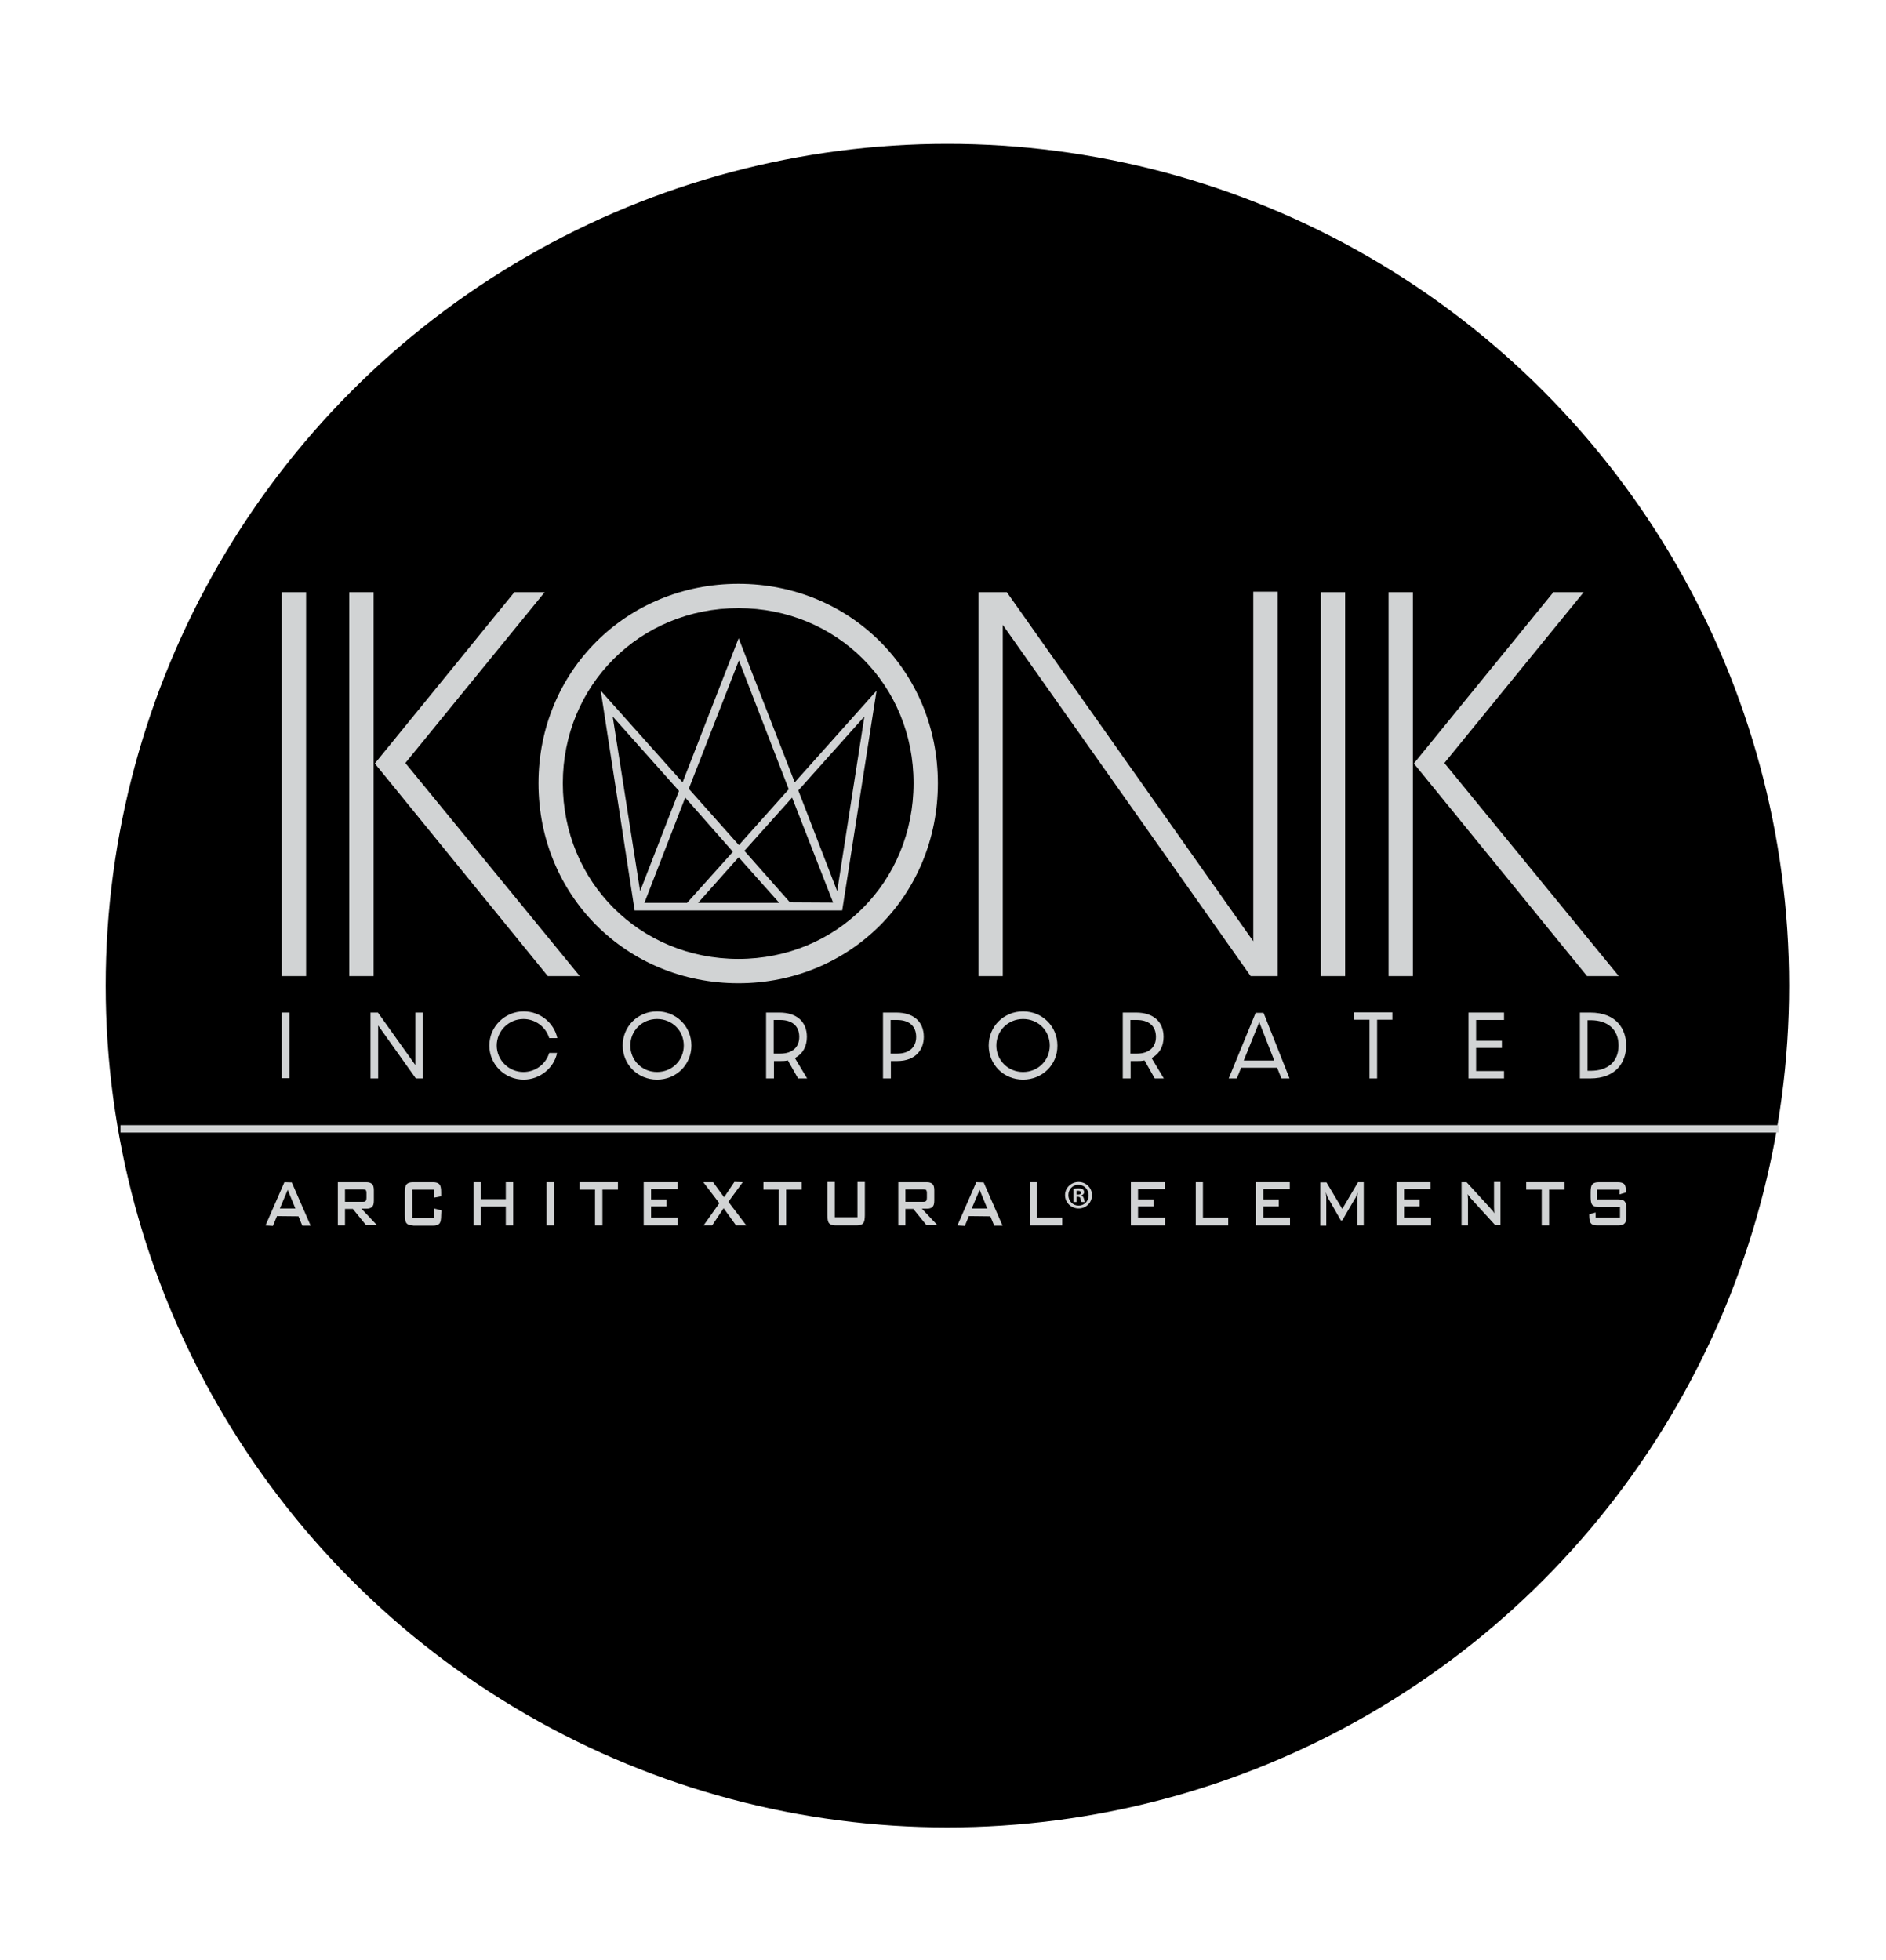 <?xml version="1.0" encoding="utf-8"?>
<!-- Generator: Adobe Illustrator 25.2.2, SVG Export Plug-In . SVG Version: 6.00 Build 0)  -->
<!DOCTYPE svg PUBLIC "-//W3C//DTD SVG 1.1 Tiny//EN" "http://www.w3.org/Graphics/SVG/1.1/DTD/svg11-tiny.dtd">
<svg version="1.1" baseProfile="tiny" xmlns:x="http://ns.adobe.com/Extensibility/1.0/" xmlns:i="http://ns.adobe.com/AdobeIllustrator/10.0/" xmlns:graph="http://ns.adobe.com/Graphs/1.0/"
	 xmlns="http://www.w3.org/2000/svg" xmlns:xlink="http://www.w3.org/1999/xlink" x="0px" y="0px" viewBox="0 0 790.5 821.4"
	 overflow="visible" xml:space="preserve">
<g id="Layer_1">
	<circle cx="397.1" cy="413.1" r="352.8"/>
	<g>
		<rect x="118.1" y="248.2" fill="#D1D3D4" width="10.2" height="160.9"/>
		<path fill="#D1D3D4" d="M229.6,409.1L157.1,320l58.5-71.8h12.7l-58.4,71.6l73.1,89.3H229.6z M146.4,409.1V248.2h10.2v160.9H146.4z
			"/>
		<path fill="#D1D3D4" d="M309.5,412.1c-47,0-83.8-36.8-83.8-83.8c0-46.9,36.8-83.6,83.8-83.6c46.9,0,83.6,36.7,83.6,83.6
			C393.1,375.3,356.4,412.1,309.5,412.1z M309.5,254.9c-41.3,0-73.6,32.3-73.6,73.4c0,41.3,32.3,73.6,73.6,73.6
			c41.2,0,73.4-32.3,73.4-73.6C383,287.1,350.7,254.9,309.5,254.9z"/>
		<polygon fill="#D1D3D4" points="524.2,409.1 420.3,261.9 420.3,409.1 410.1,409.1 410.1,248.2 422,248.2 525.3,394.5 525.3,248 
			535.5,248 535.5,409.1 		"/>
		<rect x="553.6" y="248.2" fill="#D1D3D4" width="10.2" height="160.9"/>
		<path fill="#D1D3D4" d="M665.2,409.1L592.6,320l58.5-71.8h12.7l-58.4,71.6l73.1,89.3H665.2z M582,409.1V248.2h10.2v160.9H582z"/>
		<g>
			<path fill="#D1D3D4" d="M266,381.6l-14.2-92.1l34.3,38.4l23.5-60.4l23.5,60.4l34.3-38.4l-14.4,92.1H266z M312,356.6l19.1,21.6
				l18.1,0.1L332,334.3L312,356.6z M292.6,378.4h34l-17-19.1L292.6,378.4z M270.1,378.4H288l19.2-21.4l-20-22.7L270.1,378.4z
				 M334.6,331.3l16.3,42.2l11.4-73.2L334.6,331.3z M268.3,373.5l16.3-42l-27.8-31.2L268.3,373.5z M288.7,330.6l21,23.6l20.9-23.4
				l-20.9-54L288.7,330.6z"/>
		</g>
	</g>
	<g>
		<rect x="118.1" y="424.4" fill="#D1D3D4" width="3.2" height="27.5"/>
	</g>
	<g>
		<polygon fill="#D1D3D4" points="174.3,452 158.5,429.8 158.5,452 155.3,452 155.3,424.4 158.4,424.4 174.1,446.4 174.1,424.4 
			177.3,424.4 177.3,452 		"/>
	</g>
	<g>
		<path fill="#D1D3D4" d="M275.4,452.5c-8.1,0-14.4-6.3-14.4-14.3c0-8,6.3-14.3,14.4-14.3c8.1,0,14.4,6.3,14.4,14.3
			C289.8,446.2,283.5,452.5,275.4,452.5z M275.4,427.1c-6.3,0-11.2,4.9-11.2,11.1c0,6.2,4.9,11.1,11.2,11.1
			c6.3,0,11.2-4.9,11.2-11.1C286.6,431.9,281.7,427.1,275.4,427.1z"/>
	</g>
	<g>
		<path fill="#D1D3D4" d="M321.1,452v-27.6h5.6c7.2,0,11.5,3.8,11.5,10.2c0,3.8-1.6,6.9-4.6,8.6l-0.4,0.3l5.1,8.5h-3.8l-4.3-7.6
			l-0.3,0.1c-1,0.2-1.9,0.2-2.9,0.2h-2.6v7.3H321.1z M324.3,441.6h2.7c5,0,8-2.6,8-7c0-4.5-2.9-7.1-8-7.1h-2.7V441.6z"/>
	</g>
	<g>
		<path fill="#D1D3D4" d="M370.1,452v-27.6h5.6c7.2,0,11.5,3.8,11.5,10.2c0,4.9-3,10.1-11.2,10.1h-2.6v7.3H370.1z M373.3,441.6h2.7
			c5,0,8-2.6,8-7c0-4.5-2.9-7.1-8-7.1h-2.7V441.6z"/>
	</g>
	<g>
		<path fill="#D1D3D4" d="M428.8,452.5c-8.1,0-14.4-6.3-14.4-14.3c0-8,6.3-14.3,14.4-14.3c8.1,0,14.4,6.3,14.4,14.3
			C443.3,446.2,436.9,452.5,428.8,452.5z M428.8,427.1c-6.3,0-11.2,4.9-11.2,11.1c0,6.2,4.9,11.1,11.2,11.1
			c6.3,0,11.2-4.9,11.2-11.1C440,431.9,435.1,427.1,428.8,427.1z"/>
	</g>
	<g>
		<path fill="#D1D3D4" d="M470.6,452v-27.6h5.6c7.2,0,11.5,3.8,11.5,10.2c0,3.8-1.6,6.9-4.6,8.6l-0.4,0.3l5.1,8.5h-3.8l-4.3-7.6
			l-0.3,0.1c-1,0.2-1.9,0.2-2.9,0.2h-2.6v7.3H470.6z M473.8,441.6h2.7c5,0,8-2.6,8-7c0-4.5-2.9-7.1-8-7.1h-2.7V441.6z"/>
	</g>
	<g>
		<path fill="#D1D3D4" d="M537.1,452l-1.8-4.5h-15.1l-1.8,4.5h-3.4l11.3-27.5h3.3l10.9,27.5H537.1z M521.3,444.5h12.8l-6.3-16.1
			L521.3,444.5z"/>
	</g>
	<g>
		<polygon fill="#D1D3D4" points="574,452 574,427.4 567.6,427.4 567.6,424.3 583.6,424.3 583.6,427.4 577.2,427.4 577.2,452 		"/>
	</g>
	<g>
		<polygon fill="#D1D3D4" points="615.5,452 615.5,424.4 630.4,424.4 630.4,427.5 618.7,427.5 618.7,436.2 629.5,436.2 629.5,439.2 
			618.7,439.2 618.7,448.9 630.4,448.9 630.4,452 		"/>
	</g>
	<g>
		<path fill="#D1D3D4" d="M662.2,452v-27.6h4.3c11.2,0,15.1,7.1,15.1,13.8c0,6.7-4,13.8-15.1,13.8H662.2z M665.4,448.8h1.3
			c7.4,0,11.7-4,11.7-10.6c0-6.6-4.4-10.6-11.7-10.6h-1.3V448.8z"/>
	</g>
	<g>
		<path fill="#D1D3D4" d="M219.5,452.5c-8,0-14.4-6.4-14.4-14.3c0-7.9,6.5-14.3,14.4-14.3c6.8,0,12.7,4.7,14.1,11.2h-3.4
			c-1.4-4.7-5.8-8-10.8-8c-6.2,0-11.2,5-11.2,11.1c0,6.1,5,11.1,11.2,11.1c5,0,9.4-3.3,10.8-8h3.3
			C232.2,447.7,226.2,452.5,219.5,452.5z"/>
	</g>
	<g>
		<rect x="50.5" y="471.6" fill="#D1D3D4" width="695" height="3.1"/>
	</g>
	<g>
		<g>
			<path fill="#D1D3D4" d="M111.3,513.6l7.9-18.1l3.1,0.1l7.9,18.1h-3.5l-1.6-3.9l-9-0.1l-1.7,4.1L111.3,513.6z M117.3,506.5h6.5
				l-3.2-7.8L117.3,506.5z"/>
		</g>
		<g>
			<path fill="#D1D3D4" d="M153.5,513.6l-5.6-6.9l-3.3,0v6.9h-3v-18.1h12c1.1,0,1.9,0.3,2.4,0.8c0.5,0.5,0.7,1.4,0.7,2.6v4.3
				c0,1.2-0.2,2.1-0.7,2.6c-0.5,0.5-1.3,0.8-2.4,0.8h-2.1l6.5,6.9H153.5z M144.6,503.7h7.5c0.6,0,1-0.1,1.2-0.4
				c0.2-0.2,0.3-0.6,0.3-1.2V500c0-0.6-0.1-0.9-0.3-1.2c-0.2-0.2-0.6-0.3-1.2-0.3h-7.5V503.7z"/>
		</g>
		<g>
			<path fill="#D1D3D4" d="M173.1,513.6c-1.3,0-2.2-0.3-2.7-0.9c-0.5-0.6-0.7-1.7-0.7-3.4v-9.6c0-1.6,0.2-2.8,0.7-3.3
				c0.5-0.6,1.4-0.9,2.7-0.9h8.4c1.3,0,2.2,0.3,2.7,0.9c0.5,0.6,0.7,1.7,0.7,3.3v1.7l-3.1,0.6v-3.4h-9v11.8h9v-3.9l3.2,0.8l-0.1,2.1
				c0,1.6-0.2,2.8-0.7,3.4c-0.5,0.6-1.4,0.9-2.7,0.9H173.1z"/>
		</g>
		<g>
			<polygon fill="#D1D3D4" points="212,513.6 212,505.7 201.6,505.7 201.6,513.6 198.5,513.6 198.5,495.5 201.6,495.5 201.6,502.6 
				212,502.6 212,495.5 215.1,495.5 215.1,513.6 			"/>
		</g>
		<g>
			<rect x="229.1" y="495.5" fill="#D1D3D4" width="3.1" height="18.1"/>
		</g>
		<g>
			<polygon fill="#D1D3D4" points="249.4,513.6 249.4,498.6 242.9,498.6 242.9,495.5 259,495.5 259,498.6 252.5,498.6 252.5,513.6 
							"/>
		</g>
		<g>
			<polygon fill="#D1D3D4" points="269.8,513.6 269.8,495.5 284,495.5 284,498.4 272.9,498.4 272.9,502.7 279.4,502.7 279.4,505.6 
				272.9,505.6 272.9,510.3 284.1,510.3 284.1,513.6 			"/>
		</g>
		<g>
			<polygon fill="#D1D3D4" points="294.9,513.6 301.5,504.3 294.8,495.5 298.9,495.5 303.5,501.8 307.8,495.4 311.3,495.5 
				305.3,503.7 312.8,513.6 308.5,513.6 303.3,506.4 298.5,513.6 			"/>
		</g>
		<g>
			<polygon fill="#D1D3D4" points="326.4,513.6 326.4,498.6 320,498.6 320,495.5 336,495.5 336,498.6 329.5,498.6 329.5,513.6 			
				"/>
		</g>
		<g>
			<path fill="#D1D3D4" d="M350.2,513.6c-1.3,0-2.2-0.3-2.7-0.9c-0.5-0.6-0.7-1.7-0.7-3.4v-13.9h3.1v14.8h9.5v-14.8h3.1v13.9
				c0,1.6-0.2,2.8-0.7,3.4c-0.5,0.6-1.4,0.9-2.7,0.9H350.2z"/>
		</g>
		<g>
			<path fill="#D1D3D4" d="M388.4,513.6l-5.6-6.9l-3.3,0v6.9h-3v-18.1h12c1.1,0,1.9,0.3,2.4,0.8c0.5,0.5,0.7,1.4,0.7,2.6v4.3
				c0,1.2-0.2,2.1-0.7,2.6c-0.5,0.5-1.3,0.8-2.4,0.8h-2.1l6.5,6.9H388.4z M379.5,503.7h7.5c0.6,0,1-0.1,1.2-0.4
				c0.2-0.2,0.3-0.6,0.3-1.2V500c0-0.6-0.1-0.9-0.3-1.2c-0.2-0.2-0.6-0.3-1.2-0.3h-7.5V503.7z"/>
		</g>
		<g>
			<path fill="#D1D3D4" d="M401.3,513.6l7.9-18.1l3.1,0.1l7.9,18.1h-3.5l-1.6-3.9l-9-0.1l-1.7,4.1L401.3,513.6z M407.3,506.5h6.5
				l-3.2-7.8L407.3,506.5z"/>
		</g>
		<g>
			<polygon fill="#D1D3D4" points="431.6,513.6 431.6,495.5 434.7,495.5 434.7,510.3 445.2,510.3 445.2,513.6 			"/>
		</g>
		<g>
			<polygon fill="#D1D3D4" points="474,513.6 474,495.5 488.2,495.5 488.2,498.4 477,498.4 477,502.7 483.5,502.7 483.5,505.6 
				477,505.6 477,510.3 488.3,510.3 488.3,513.6 			"/>
		</g>
		<g>
			<polygon fill="#D1D3D4" points="501.2,513.6 501.2,495.5 504.2,495.5 504.2,510.3 514.8,510.3 514.8,513.6 			"/>
		</g>
		<g>
			<polygon fill="#D1D3D4" points="526.4,513.6 526.4,495.5 540.6,495.5 540.6,498.4 529.5,498.4 529.5,502.7 536,502.7 536,505.6 
				529.5,505.6 529.5,510.3 540.7,510.3 540.7,513.6 			"/>
		</g>
		<g>
			<path fill="#D1D3D4" d="M568.9,513.6v-11.2c0-0.2,0-0.5,0-0.8c0-0.3,0-0.7,0.1-1.1l0.1-0.7l-0.3,0.7c-0.2,0.5-0.3,0.9-0.5,1.2
				c-0.1,0.3-0.2,0.5-0.4,0.7l-5.3,9.1l-0.6,0l-5.2-9.1c-0.2-0.3-0.4-0.7-0.5-1c-0.1-0.3-0.2-0.6-0.3-0.9l-0.3-0.8l0.1,0.9
				c0,0.4,0,0.7,0.1,1c0,0.3,0,0.6,0,0.9v11.2h-2.5v-18.1h2.6l6.6,11.1l6.6-11.2l2.4,0v18.1H568.9z"/>
		</g>
		<g>
			<polygon fill="#D1D3D4" points="585.4,513.6 585.4,495.5 599.6,495.5 599.6,498.4 588.5,498.4 588.5,502.7 595,502.7 595,505.6 
				588.5,505.6 588.5,510.3 599.8,510.3 599.8,513.6 			"/>
		</g>
		<g>
			<path fill="#D1D3D4" d="M626.8,513.6l-10.3-11.3c-0.2-0.3-0.5-0.5-0.6-0.8c-0.2-0.2-0.4-0.5-0.5-0.7l-0.2-0.3l0,0.4
				c0,0.6,0.1,1.1,0.1,1.6c0,0.5,0,0.9,0,1.3v9.8h-2.7v-18.1h2.1l9.8,10.7c0.3,0.4,0.6,0.7,0.9,1c0.3,0.3,0.5,0.6,0.7,1l0.2,0.3
				c0,0-0.1-2.1-0.1-2.6c0-0.4,0-0.8,0-1v-9.5h2.7v18.1H626.8z"/>
		</g>
		<g>
			<polygon fill="#D1D3D4" points="646.2,513.6 646.2,498.6 639.7,498.6 639.7,495.5 655.8,495.5 655.8,498.6 649.3,498.6 
				649.3,513.6 			"/>
		</g>
		<g>
			<path fill="#D1D3D4" d="M669.5,513.6c-1.3,0-2.3-0.3-2.7-0.9c-0.5-0.6-0.7-1.7-0.7-3.3v-0.5l2.7-0.7v2.1H679v-4.4h-8.9
				c-1.3,0-2.2-0.3-2.7-0.9c-0.5-0.6-0.7-1.7-0.7-3.3v-2c0-1.6,0.2-2.8,0.7-3.3c0.5-0.6,1.4-0.9,2.7-0.9h8c1.3,0,2.2,0.3,2.7,0.8
				c0.5,0.6,0.7,1.6,0.7,3.1v0.4l-2.7,0.8v-2h-9.4v4.1h8.9c1.3,0,2.3,0.3,2.7,0.9c0.5,0.6,0.7,1.7,0.7,3.3v2.5
				c0,1.6-0.2,2.8-0.7,3.3c-0.5,0.6-1.4,0.9-2.7,0.9H669.5z"/>
		</g>
		<g>
			<path fill="#D1D3D4" d="M457.7,500.9c0,3.1-2.4,5.6-5.6,5.6c-3.1,0-5.7-2.4-5.7-5.6c0-3,2.5-5.5,5.7-5.5
				C455.2,495.4,457.7,497.9,457.7,500.9z M447.8,500.9c0,2.4,1.8,4.4,4.3,4.4c2.4,0,4.2-1.9,4.2-4.3c0-2.4-1.8-4.4-4.2-4.4
				C449.6,496.5,447.8,498.5,447.8,500.9z M451.2,503.8h-1.3v-5.5c0.5-0.1,1.2-0.2,2.1-0.2c1,0,1.5,0.2,1.9,0.4
				c0.3,0.2,0.5,0.7,0.5,1.2c0,0.6-0.5,1.1-1.1,1.3v0.1c0.5,0.2,0.8,0.6,1,1.3c0.2,0.8,0.3,1.2,0.4,1.4h-1.4
				c-0.2-0.2-0.3-0.7-0.4-1.3c-0.1-0.6-0.4-0.9-1.1-0.9h-0.6V503.8z M451.2,500.7h0.6c0.7,0,1.3-0.2,1.3-0.8c0-0.5-0.4-0.8-1.2-0.8
				c-0.3,0-0.6,0-0.7,0.1V500.7z"/>
		</g>
	</g>
</g>
<g id="Dimension_Layer">
</g>
</svg>
